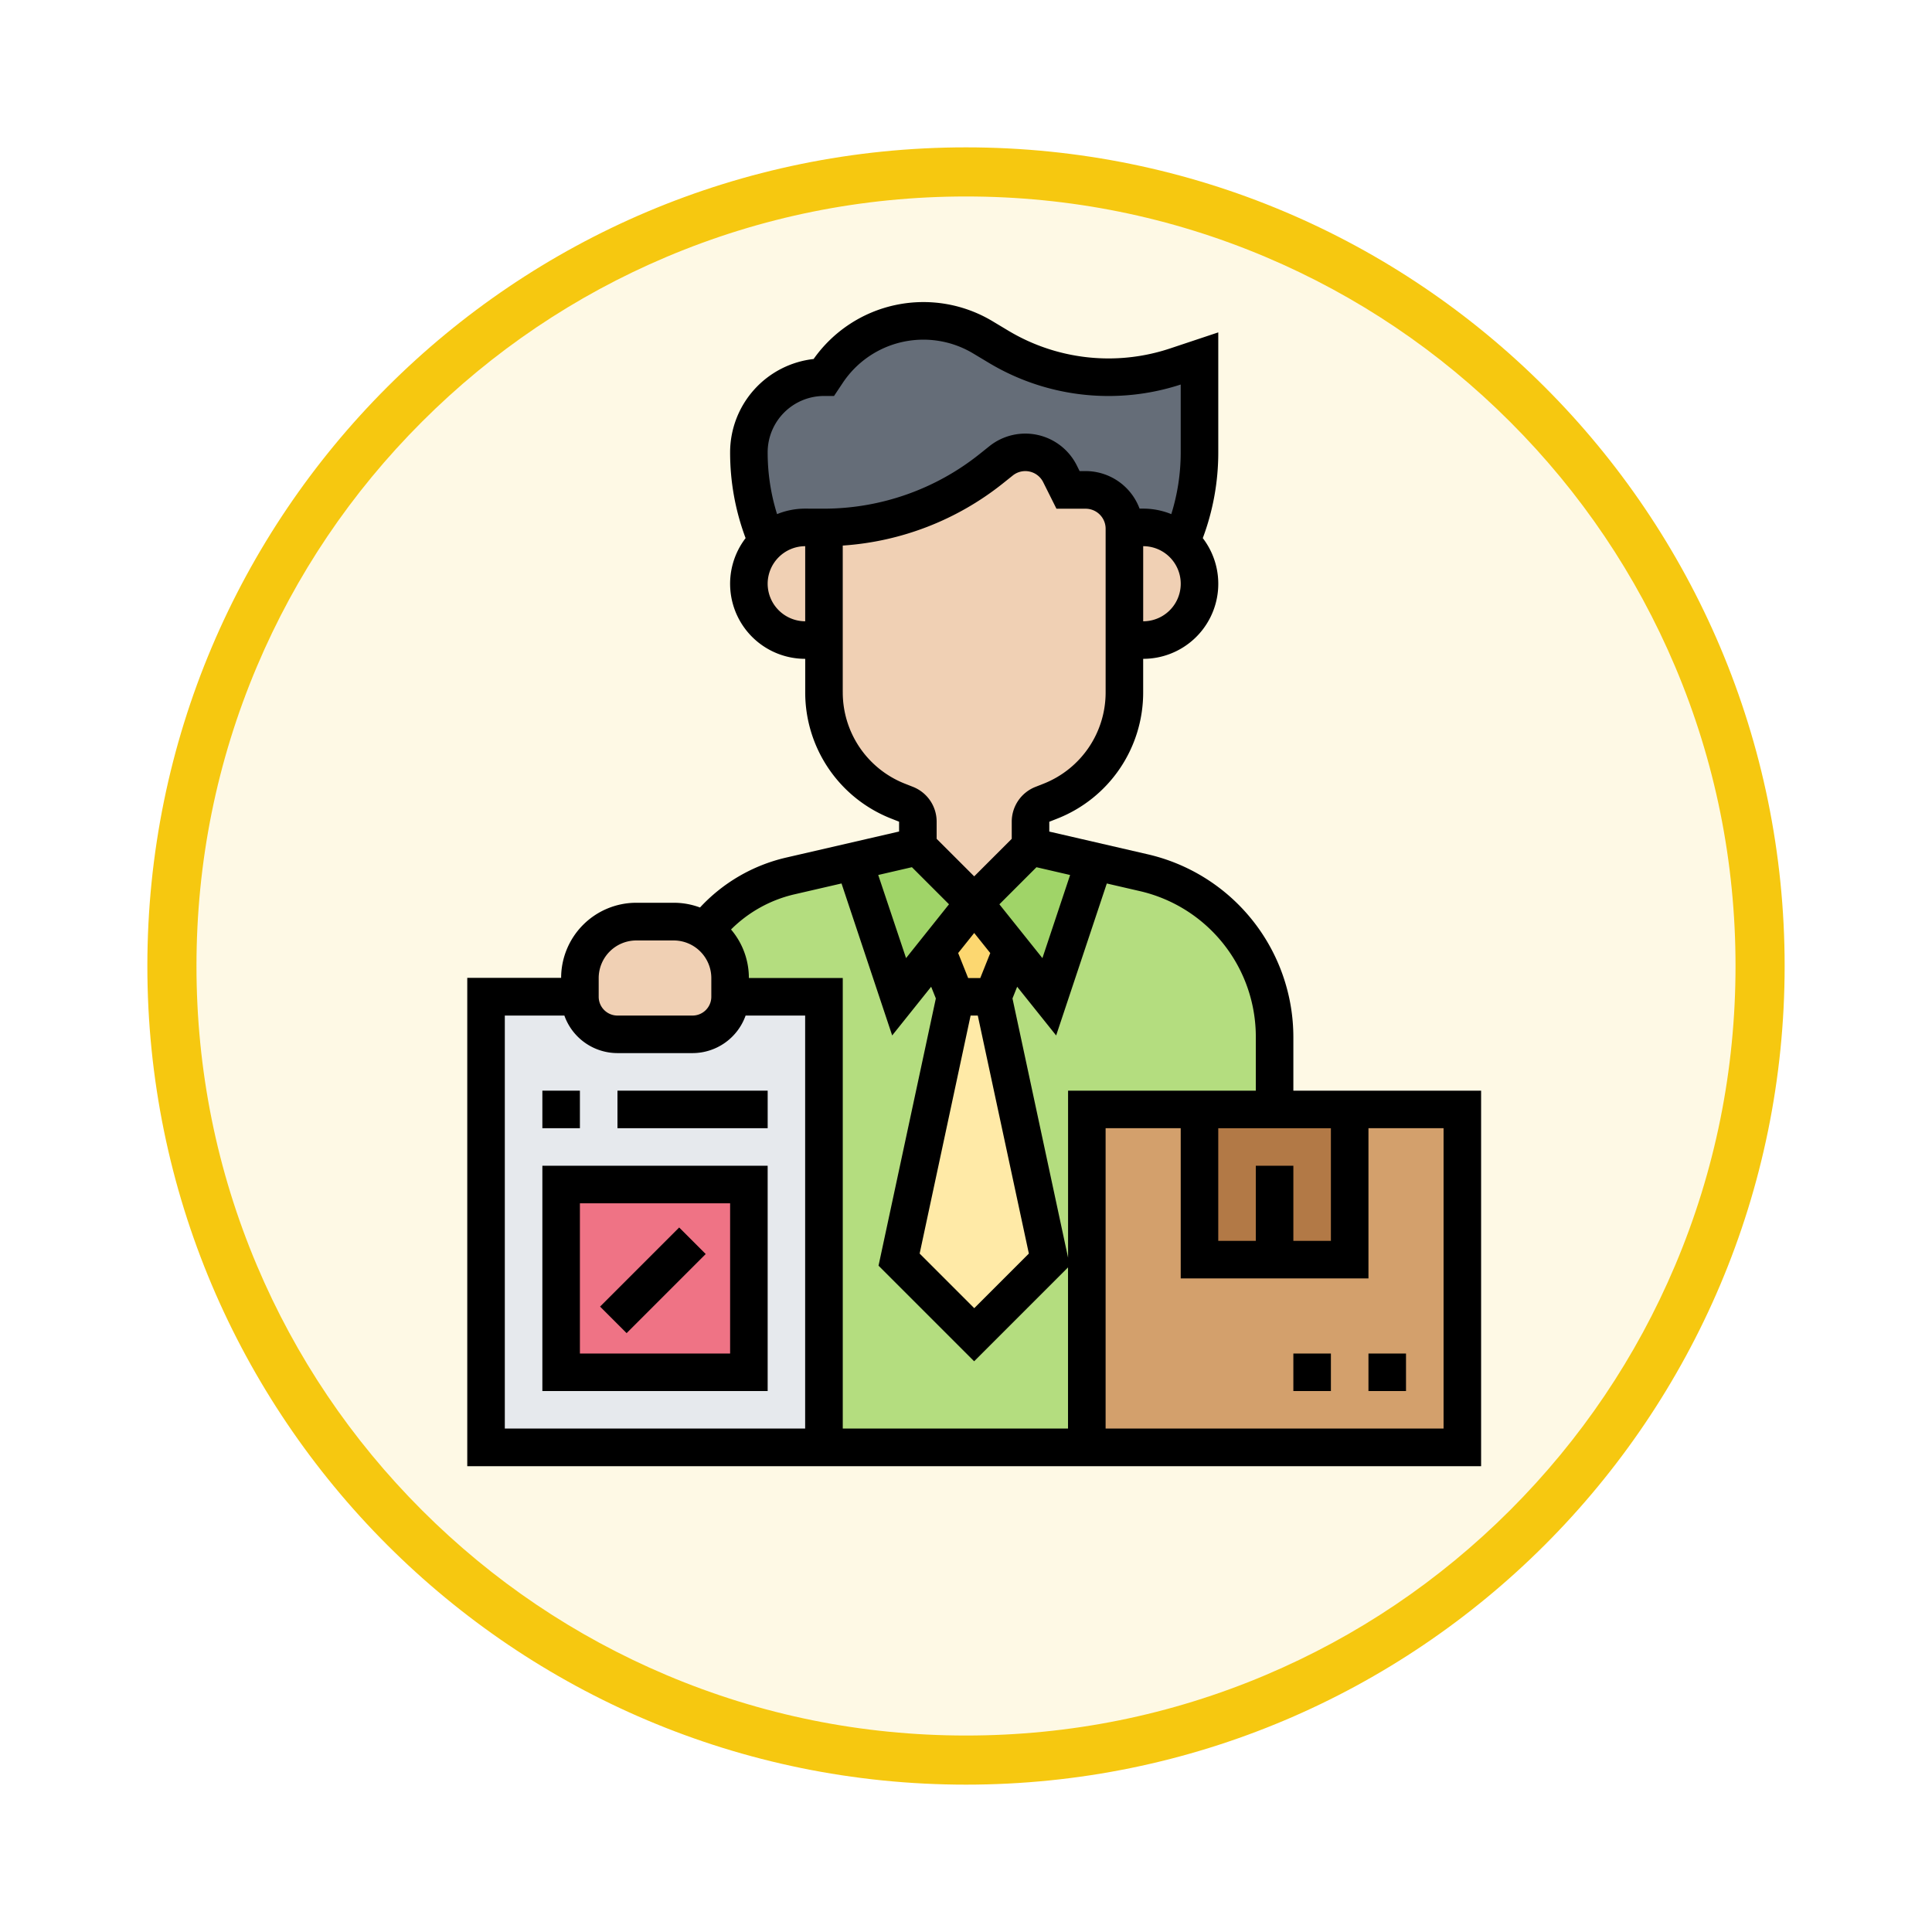 <svg xmlns="http://www.w3.org/2000/svg" xmlns:xlink="http://www.w3.org/1999/xlink" width="118" height="118" viewBox="0 0 118 118">
  <defs>
    <filter id="Trazado_982547" x="0" y="0" width="118" height="118" filterUnits="userSpaceOnUse">
      <feOffset dy="3" input="SourceAlpha"/>
      <feGaussianBlur stdDeviation="3" result="blur"/>
      <feFlood flood-opacity="0.161"/>
      <feComposite operator="in" in2="blur"/>
      <feComposite in="SourceGraphic"/>
    </filter>
  </defs>
  <g id="Grupo_1210857" data-name="Grupo 1210857" transform="translate(-321 -1687.228)">
    <g id="Grupo_1210308" data-name="Grupo 1210308" transform="translate(330 1693.228)">
      <g id="Grupo_1209802" data-name="Grupo 1209802" transform="translate(0 0)">
        <g id="Grupo_1209739" data-name="Grupo 1209739" transform="translate(0)">
          <g id="Grupo_1209277" data-name="Grupo 1209277">
            <g id="Grupo_1208028" data-name="Grupo 1208028">
              <g id="Grupo_1177675" data-name="Grupo 1177675">
                <g id="Grupo_1176928" data-name="Grupo 1176928">
                  <g id="Grupo_1172322" data-name="Grupo 1172322">
                    <g id="Grupo_1164700" data-name="Grupo 1164700">
                      <g id="Grupo_1160931" data-name="Grupo 1160931">
                        <g id="Grupo_1160749" data-name="Grupo 1160749">
                          <g id="Grupo_1158891" data-name="Grupo 1158891">
                            <g id="Grupo_1157406" data-name="Grupo 1157406">
                              <g id="Grupo_1155793" data-name="Grupo 1155793">
                                <g id="Grupo_1154704" data-name="Grupo 1154704">
                                  <g id="Grupo_1150790" data-name="Grupo 1150790">
                                    <g id="Grupo_1154214" data-name="Grupo 1154214">
                                      <g id="Grupo_1152583" data-name="Grupo 1152583">
                                        <g id="Grupo_1146973" data-name="Grupo 1146973">
                                          <g id="Grupo_1146954" data-name="Grupo 1146954">
                                            <g transform="matrix(1, 0, 0, 1, -9, -6)" filter="url(#Trazado_982547)">
                                              <g id="Trazado_982547-2" data-name="Trazado 982547" transform="translate(9 6)" fill="#fef9e5">
                                                <path d="M 50 98.5 C 43.452 98.5 37.1 97.218 31.122 94.689 C 25.347 92.246 20.16 88.749 15.705 84.295 C 11.251 79.84 7.753 74.653 5.311 68.878 C 2.782 62.899 1.5 56.548 1.5 50 C 1.5 43.452 2.782 37.1 5.311 31.122 C 7.753 25.347 11.251 20.16 15.705 15.705 C 20.16 11.251 25.347 7.753 31.122 5.311 C 37.1 2.782 43.452 1.5 50 1.5 C 56.548 1.5 62.9 2.782 68.878 5.311 C 74.653 7.753 79.84 11.251 84.295 15.705 C 88.749 20.16 92.247 25.347 94.689 31.122 C 97.218 37.1 98.5 43.452 98.5 50 C 98.5 56.548 97.218 62.899 94.689 68.878 C 92.247 74.653 88.749 79.84 84.295 84.295 C 79.84 88.749 74.653 92.246 68.878 94.689 C 62.9 97.218 56.548 98.5 50 98.5 Z" stroke="none"/>
                                                <path d="M 50 3 C 43.654 3 37.499 4.242 31.706 6.692 C 26.11 9.059 21.083 12.449 16.766 16.766 C 12.449 21.083 9.059 26.11 6.692 31.706 C 4.242 37.499 3 43.654 3 50 C 3 56.346 4.242 62.501 6.692 68.293 C 9.059 73.89 12.449 78.917 16.766 83.234 C 21.083 87.551 26.11 90.941 31.706 93.308 C 37.499 95.758 43.654 97 50 97 C 56.346 97 62.501 95.758 68.294 93.308 C 73.89 90.941 78.917 87.551 83.234 83.234 C 87.551 78.917 90.941 73.89 93.308 68.293 C 95.758 62.501 97 56.346 97 50 C 97 43.654 95.758 37.499 93.308 31.706 C 90.941 26.11 87.551 21.083 83.234 16.766 C 78.917 12.449 73.89 9.059 68.294 6.692 C 62.501 4.242 56.346 3 50 3 M 50 7.62939453125e-06 C 77.614 7.62939453125e-06 100 22.386 100 50 C 100 77.614 77.614 100 50 100 C 22.386 100 7.62939453125e-06 77.614 7.62939453125e-06 50 C 7.62939453125e-06 22.386 22.386 7.62939453125e-06 50 7.62939453125e-06 Z" stroke="none" fill="#f6c810"/>
                                              </g>
                                            </g>
                                          </g>
                                        </g>
                                      </g>
                                    </g>
                                  </g>
                                </g>
                              </g>
                            </g>
                          </g>
                        </g>
                      </g>
                    </g>
                  </g>
                </g>
              </g>
            </g>
          </g>
        </g>
      </g>
    </g>
    <g id="customs_6448709" transform="translate(349.539 1705.68)">
      <g id="Grupo_1210872" data-name="Grupo 1210872" transform="translate(1.147 1.147)">
        <g id="Grupo_1210858" data-name="Grupo 1210858" transform="translate(13.361 33.009)">
          <path id="Trazado_1051400" data-name="Trazado 1051400" d="M136.011,249.039v4.4H124.544v20.641H108.49V246.562h-5.734v-1.147a3.435,3.435,0,0,0-1.547-2.871,9.158,9.158,0,0,1,5.218-3.357l3.892-.9,2.758,8.272,2.293-2.867,1.147,2.867-3.44,16.054,4.587,4.587,4.587-4.587-3.44-16.054,1.147-2.867,2.293,2.867,2.758-8.272,3,.692A10.321,10.321,0,0,1,136.011,249.039Z" transform="translate(-101.21 -238.29)" fill="#b4dd7f"/>
        </g>
        <g id="Grupo_1210859" data-name="Grupo 1210859" transform="translate(25.228 41.281)">
          <path id="Trazado_1051401" data-name="Trazado 1051401" d="M189.734,296l3.44,16.054-4.587,4.587L184,312.054,187.44,296Z" transform="translate(-184 -296)" fill="#ffeaa7"/>
        </g>
        <g id="Grupo_1210860" data-name="Grupo 1210860" transform="translate(27.521 35.548)">
          <path id="Trazado_1051402" data-name="Trazado 1051402" d="M202.293,256l2.293,2.867-1.147,2.867h-2.293L200,258.867Z" transform="translate(-200 -256)" fill="#fcd770"/>
        </g>
        <g id="Grupo_1210861" data-name="Grupo 1210861" transform="translate(29.814 32.108)">
          <path id="Trazado_1051403" data-name="Trazado 1051403" d="M219.44,232l3.9.9-2.758,8.272-2.293-2.867L216,235.44Z" transform="translate(-216 -232)" fill="#a0d468"/>
        </g>
        <g id="Grupo_1210862" data-name="Grupo 1210862" transform="translate(22.47 32.108)">
          <path id="Trazado_1051404" data-name="Trazado 1051404" d="M172.1,235.44l-2.293,2.867-2.293,2.867L164.76,232.9l3.9-.9Z" transform="translate(-164.76 -232)" fill="#a0d468"/>
        </g>
        <g id="Grupo_1210863" data-name="Grupo 1210863" transform="translate(0 41.281)">
          <path id="Trazado_1051405" data-name="Trazado 1051405" d="M28.641,296v27.521H8V296h5.734a2.293,2.293,0,0,0,2.293,2.293h4.587A2.293,2.293,0,0,0,22.907,296Z" transform="translate(-8 -296)" fill="#e6e9ed"/>
        </g>
        <g id="Grupo_1210864" data-name="Grupo 1210864" transform="translate(4.587 52.749)">
          <path id="Trazado_1051406" data-name="Trazado 1051406" d="M40,376H51.467v11.467H40Z" transform="translate(-40 -376)" fill="#ef7385"/>
        </g>
        <g id="Grupo_1210865" data-name="Grupo 1210865" transform="translate(16.054)">
          <path id="Trazado_1051407" data-name="Trazado 1051407" d="M147.521,10.293v5.734a13.837,13.837,0,0,1-1.13,5.477h0a3.427,3.427,0,0,0-2.309-.892h-1.148a2.366,2.366,0,0,0-2.367-2.293h-1.072L139,17.336a2.366,2.366,0,0,0-3.595-.79l-.609.486a16.347,16.347,0,0,1-10.21,3.582H123.44a3.435,3.435,0,0,0-2.311.892A13.849,13.849,0,0,1,120,16.027a4.586,4.586,0,0,1,4.587-4.587l.2-.3a7.062,7.062,0,0,1,9.506-2.137l.956.573a13.055,13.055,0,0,0,6.715,1.861,13.081,13.081,0,0,0,2.091-.169,13,13,0,0,0,2.037-.5Z" transform="translate(-120 -8)" fill="#656d78"/>
        </g>
        <g id="Grupo_1210866" data-name="Grupo 1210866" transform="translate(38.987 12.614)">
          <path id="Trazado_1051408" data-name="Trazado 1051408" d="M279.991,96h1.147a3.44,3.44,0,0,1,0,6.88h-1.147V96.075c0-.024,0-.05,0-.075Z" transform="translate(-279.99 -96)" fill="#f0d0b4"/>
        </g>
        <g id="Grupo_1210867" data-name="Grupo 1210867" transform="translate(20.641 8.027)">
          <path id="Trazado_1051409" data-name="Trazado 1051409" d="M170.347,75.467v3.175a7.167,7.167,0,0,1-4.505,6.654l-.507.2a1.146,1.146,0,0,0-.721,1.065v1.517l-3.44,3.44-3.44-3.44V86.564a1.146,1.146,0,0,0-.721-1.065l-.507-.2A7.167,7.167,0,0,1,152,78.642V68.587A16.347,16.347,0,0,0,162.21,65l.609-.486a2.363,2.363,0,0,1,3.595.79l.493.985h1.072a2.366,2.366,0,0,1,2.367,2.293c0,.024,0,.05,0,.075Z" transform="translate(-152 -64)" fill="#f0d0b4"/>
        </g>
        <g id="Grupo_1210868" data-name="Grupo 1210868" transform="translate(16.054 12.614)">
          <path id="Trazado_1051410" data-name="Trazado 1051410" d="M124.587,96v6.88H123.44a3.44,3.44,0,0,1-2.432-5.873c.04-.04.08-.079.122-.116A3.435,3.435,0,0,1,123.44,96Z" transform="translate(-120 -96)" fill="#f0d0b4"/>
        </g>
        <g id="Grupo_1210869" data-name="Grupo 1210869" transform="translate(5.734 36.695)">
          <path id="Trazado_1051411" data-name="Trazado 1051411" d="M57.174,267.44v1.147a2.293,2.293,0,0,1-2.293,2.293H50.293A2.293,2.293,0,0,1,48,268.587V267.44A3.441,3.441,0,0,1,51.44,264h2.293a3.442,3.442,0,0,1,3.44,3.44Z" transform="translate(-48 -264)" fill="#f0d0b4"/>
        </g>
        <g id="Grupo_1210870" data-name="Grupo 1210870" transform="translate(36.695 48.162)">
          <path id="Trazado_1051412" data-name="Trazado 1051412" d="M264,344h22.934v20.641H264Z" transform="translate(-264 -344)" fill="#d3a06c"/>
        </g>
        <g id="Grupo_1210871" data-name="Grupo 1210871" transform="translate(43.575 48.162)">
          <path id="Trazado_1051413" data-name="Trazado 1051413" d="M316.587,353.174H312V344h9.174v9.174Z" transform="translate(-312 -344)" fill="#b27946"/>
        </g>
      </g>
      <g id="Grupo_1210873" data-name="Grupo 1210873" transform="translate(0 0)">
        <path id="Trazado_1051414" data-name="Trazado 1051414" d="M50.455,48.162V44.9a11.467,11.467,0,0,0-8.889-11.173l-6.018-1.389v-.6l.508-.2a8.274,8.274,0,0,0,5.226-7.719V21.787a4.583,4.583,0,0,0,3.641-7.372,14.89,14.89,0,0,0,.946-5.241V1.849l-2.94.98a11.883,11.883,0,0,1-3.765.611,11.908,11.908,0,0,1-6.126-1.7l-.957-.574A8.206,8.206,0,0,0,21.154,3.475a5.742,5.742,0,0,0-5.1,5.7A14.893,14.893,0,0,0,17,14.415a4.583,4.583,0,0,0,3.641,7.372v2.028a8.274,8.274,0,0,0,5.226,7.719l.507.2v.6l-6.907,1.594a10.347,10.347,0,0,0-5.252,3.047,4.562,4.562,0,0,0-1.6-.289H10.32a4.592,4.592,0,0,0-4.587,4.587H0V71.1H61.922V48.162Zm-2.293,4.587v4.587H45.868v-6.88h6.88v6.88H50.455V52.749Zm0-7.844v3.257H36.695v10.2L33.3,42.53l.286-.715,2.381,2.976,3.094-9.283,1.987.459A9.131,9.131,0,0,1,48.162,44.9Zm-17.2-6.374.981,1.226-.61,1.526h-.741l-.61-1.526Zm-.22,5.045h.439L34.3,58.112l-3.335,3.335-3.335-3.335Zm6.078-8.586-1.692,5.077L32.5,36.78l2.265-2.265Zm4.463-15.5V14.907a2.293,2.293,0,0,1,0,4.587ZM18.347,17.2a2.3,2.3,0,0,1,2.293-2.293v4.587A2.3,2.3,0,0,1,18.347,17.2Zm2.293-4.587a4.561,4.561,0,0,0-1.719.336,12.622,12.622,0,0,1-.574-3.776,3.444,3.444,0,0,1,3.44-3.44H22.4l.538-.807A5.913,5.913,0,0,1,30.9,3.136l.957.574a14.2,14.2,0,0,0,7.306,2.024,14.174,14.174,0,0,0,4.412-.7V9.174A12.617,12.617,0,0,1,43,12.949a4.563,4.563,0,0,0-1.719-.336h-.219a3.52,3.52,0,0,0-3.3-2.293H37.4l-.175-.351A3.514,3.514,0,0,0,31.89,8.8l-.608.486a15.253,15.253,0,0,1-9.494,3.33Zm2.293,11.2V14.869a17.563,17.563,0,0,0,9.78-3.795l.608-.486A1.221,1.221,0,0,1,35.177,11l.809,1.619h1.782a1.222,1.222,0,0,1,1.221,1.221v9.981a5.991,5.991,0,0,1-3.784,5.59l-.508.2a2.282,2.282,0,0,0-1.442,2.129V32.78l-2.293,2.293L28.668,32.78V31.737a2.282,2.282,0,0,0-1.442-2.129l-.507-.2A5.991,5.991,0,0,1,22.934,23.815Zm4.225,10.7,2.265,2.265L26.8,40.066,25.1,34.989ZM8.027,41.281a2.3,2.3,0,0,1,2.293-2.293h2.293a2.3,2.3,0,0,1,2.293,2.293v1.147a1.148,1.148,0,0,1-1.147,1.147H9.174a1.148,1.148,0,0,1-1.147-1.147ZM2.293,43.575H5.931a3.446,3.446,0,0,0,3.243,2.293H13.76A3.446,3.446,0,0,0,17,43.575h3.637V68.8H2.293ZM22.934,68.8V41.281H17.2a4.565,4.565,0,0,0-1.09-2.963,8.048,8.048,0,0,1,3.872-2.147l2.876-.664,3.094,9.283,2.381-2.976.286.715-3.5,16.322,5.839,5.839,5.734-5.734V68.8Zm36.695,0H38.988V50.455h4.587v9.174H55.042V50.455h4.587Z" transform="translate(0 0)"/>
        <path id="Trazado_1051415" data-name="Trazado 1051415" d="M32,381.76H45.76V368H32Zm2.293-11.467h9.174v9.174H34.293Z" transform="translate(-27.413 -315.251)"/>
        <path id="Trazado_1051416" data-name="Trazado 1051416" d="M32,336h2.293v2.293H32Z" transform="translate(-27.413 -287.838)"/>
        <path id="Trazado_1051417" data-name="Trazado 1051417" d="M64,336h9.174v2.293H64Z" transform="translate(-54.826 -287.838)"/>
        <path id="Trazado_1051418" data-name="Trazado 1051418" d="M0,0H6.833V2.293H0Z" transform="translate(8.111 61.35) rotate(-45)"/>
        <path id="Trazado_1051421" data-name="Trazado 1051421" d="M352,448h2.293v2.293H352Z" transform="translate(-301.545 -383.784)"/>
        <path id="Trazado_1051422" data-name="Trazado 1051422" d="M384,448h2.293v2.293H384Z" transform="translate(-328.958 -383.784)"/>
      </g>
    </g>
  </g>
</svg>
